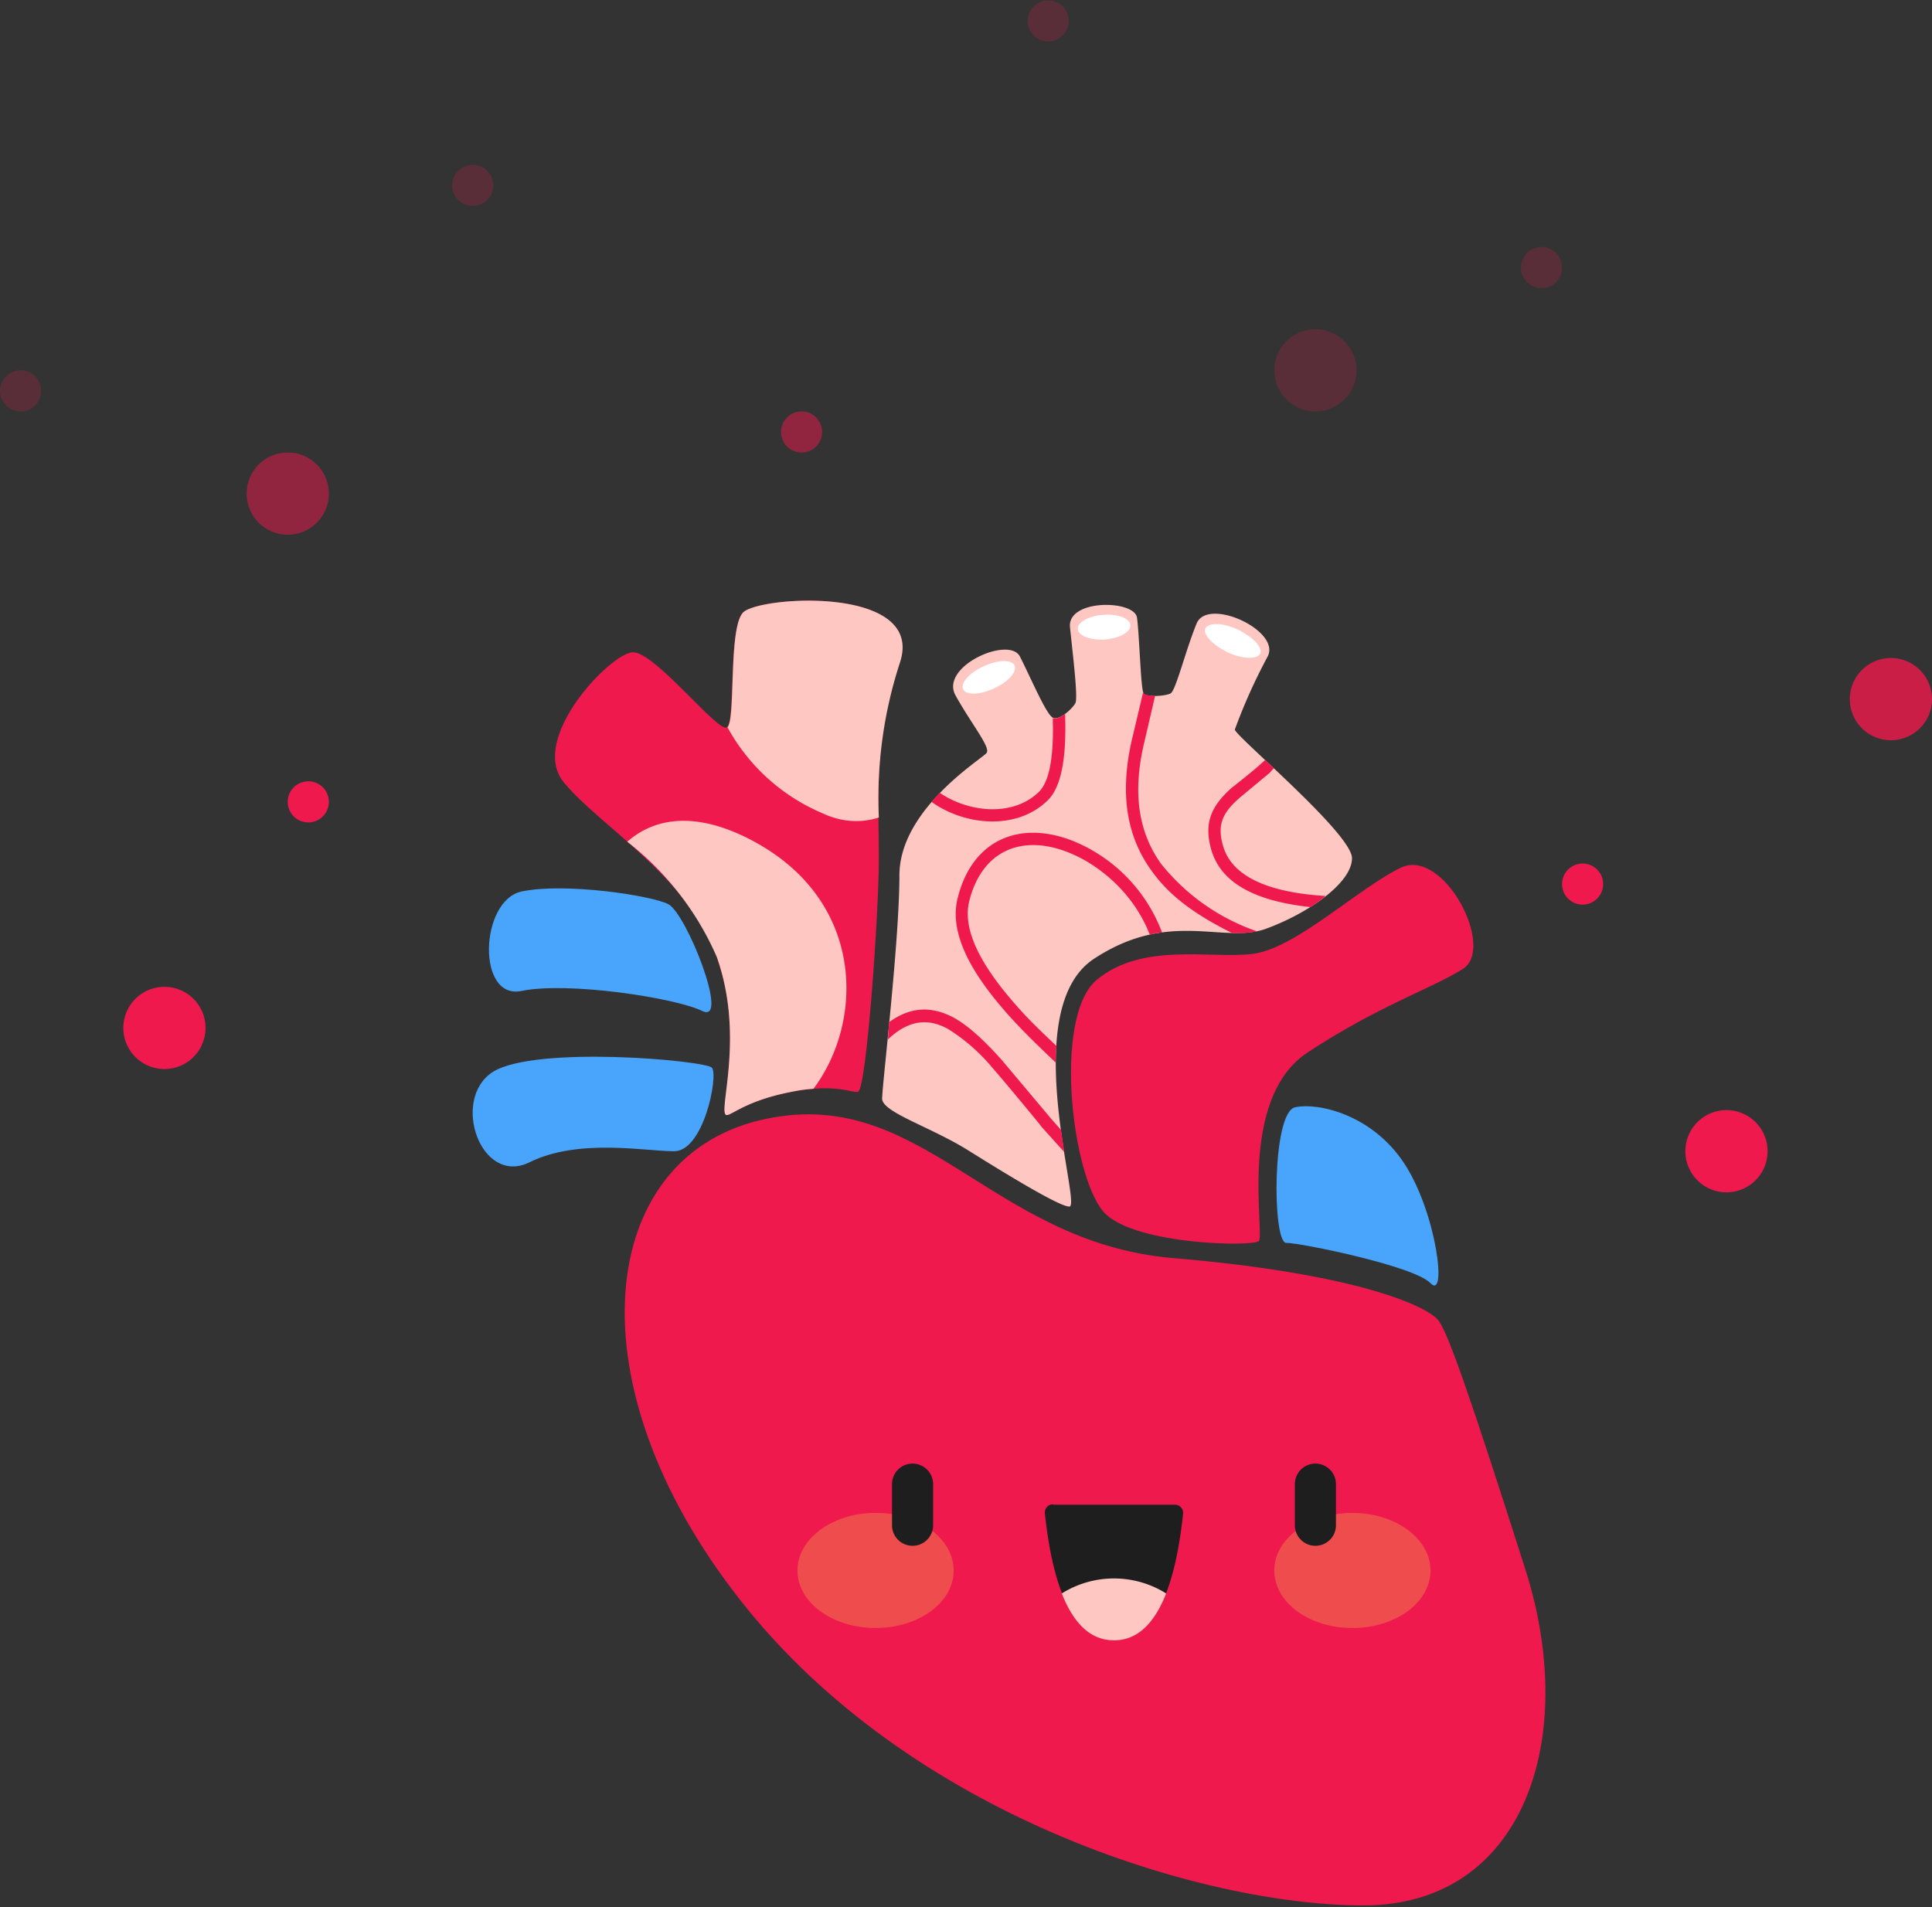 <svg width="470" height="464" fill="none" xmlns="http://www.w3.org/2000/svg">
  <rect width="100%" height="100%" fill="#333333" stroke="none"/>
  <path fill-rule="evenodd" clip-rule="evenodd" d="M313 302.4c3.3 0 31 5.6 35 9.8 4.1 4.3 1.5-17-6.3-29s-21-15-26.6-13.8c-5.7 1.1-5.6 33-2.2 33z" fill="#48A5FB"/>
  <path fill-rule="evenodd" clip-rule="evenodd" d="M306.2 302c1.7-1.2-5.4-34.7 12-46 17.4-11.4 29.5-15.2 37.6-20.2 8.2-5-4.5-29.6-15-24.7-10.4 5-25.6 19.7-36.1 21-10.6 1.2-27-2.9-38 6.4-10.8 9.3-5.7 49.6 2.4 57 8.1 7.4 35.4 7.8 37 6.5z" fill="#F0194D"/>
  <path fill-rule="evenodd" clip-rule="evenodd" d="M162.6 220c4.4 2.3 15 29.2 8.3 26-6.8-3.3-32.9-7.2-44-4.9-11 2.3-10.2-22 0-24.2 10.3-2.2 31.4.9 35.7 3.1zM173.2 259.8c1.6 1.9-2 20.3-9.2 20.3-7.2 0-23.3-3.2-35.2 2.7-11.9 5.8-19.2-15.4-8.9-22 10.3-6.5 51.8-2.8 53.3-1z" fill="#48A5FB"/>
  <path fill-rule="evenodd" clip-rule="evenodd" d="M331.7 463.6c39 0 52.6-40.6 39.3-82-13.2-41.4-18.5-56.6-20.9-60.1-2.3-3.5-19.6-11.6-64.7-15.4-45-3.8-61.4-43-100.7-33.5-39.3 9.5-46 64-4.7 116.6 41.2 52.7 112.6 74.4 151.7 74.4z" fill="#F0194D"/>
  <path fill-rule="evenodd" clip-rule="evenodd" d="M256.2 366.1h29.6a2 2 0 0 1 2 2.3C285.6 388.9 280 399 271 399s-14.6-10.2-16.8-30.7a2 2 0 0 1 2-2.3z" fill="#1E1E1E"/>
  <path fill-rule="evenodd" clip-rule="evenodd" d="M283.7 387.7c-3 7.6-7.2 11.4-12.7 11.4-5.5 0-9.7-3.8-12.7-11.4a23.9 23.9 0 0 1 25.4 0z" fill="#FFC7C2"/>
  <path fill-rule="evenodd" clip-rule="evenodd" d="M208.8 265.6c2-1.2 5-43 5-56.9 0-13.9-1.4-28.3 5-47.4 6.5-19-34.5-16.3-38.1-12.2-3.6 4.1-1.7 26.7-3.9 27.9-2.2 1.2-17.4-18.3-22.8-18.3-5.3 0-25.6 21.1-16.8 31.7 8.7 10.6 30.2 22.8 37.2 42.5 7 19.8 0 38.4 2.4 38.4 1.3 0 4.9-3.6 16-5.7s15 .6 16 0z" fill="#F0194D"/>
  <path fill-rule="evenodd" clip-rule="evenodd" d="M198 264.9c-1.6.1-3.3.3-5.2.7-11.1 2.1-14.7 5.7-16 5.7-2.5 0 4.6-18.6-2.4-38.4a71.8 71.8 0 0 0-21.8-28.1c6.8-6 16.8-7.3 29.8-.6 28 14.4 28 44 15.5 60.7zM177 176.9c2-2.1.2-23.8 3.7-27.8 3.6-4.1 44.6-6.8 38.2 12.2a106 106 0 0 0-5.1 37.6c-4.4 1.4-9.1 1.2-14.1-1.2A47.3 47.3 0 0 1 177 177zM260.3 293.5c2.4-1.5-12.5-48.1 5.8-60.2 18.4-12.1 31.3-3.6 41.8-7.3 10.4-3.8 21-11.2 21-17.2s-28.5-29.8-28.5-31.3a136 136 0 0 1 8-17.8c3.2-6.3-14.6-14.5-17.3-8-2.7 6.6-5 16.1-6.3 17-1.3.7-6 1-6.6 0-.7-1.1-1-14-1.6-18.4-.6-4.4-17-4.6-16.3 2.3.7 6.9 2 17.2 1.3 18.5-.8 1.4-3.9 4.3-5.5 3.5-1.6-.8-5.4-9.8-8-14.9-2.7-5-19.4 2.4-15.7 9.4 3.8 6.9 8.7 12.8 7.6 14.1-1 1.4-21.2 13.6-21.2 29.8 0 16.1-4.2 51-4.2 54.3 0 3.3 11.6 6.8 20.8 12.5 9.1 5.7 23.6 14.6 25 13.7z" fill="#FFC7C2"/>
  <path fill-rule="evenodd" clip-rule="evenodd" d="M216 253l.3-4.3c5.2-3.8 10.4-4 15.9-1 3.5 2 7.1 5.3 11.5 10.2l12.1 14.4 2.3 2.6.8 5.4-5.4-6c-.4-.6-9.5-11.6-12-14.4a44.9 44.9 0 0 0-10.8-9.5c-5-2.8-9.8-2.2-14.8 2.6zm10.6-57.9l2-2.2c7.3 4.9 17.9 5.8 24.1-.2 2.6-2.5 3.7-8.6 3.4-18 .8.3 2-.2 3-1 .4 11-1 18-4.3 21.1-7.4 7.2-19.9 6.2-28.2.3zm51.5-26.7v.2c.4.5 1.6.7 2.9.7l-2.6 11.2c-3 12.4-1.4 22 4 29.6a51.2 51.2 0 0 0 23.4 16.5c-2 .4-4 .5-6.1.4-9-4.5-15.2-9-19.6-15.2-6-8.3-7.8-18.7-4.7-32l2.7-11.4zm29.6 16.5l2.2 2-1.1 1.2-7.1 5.9c-4.4 3.8-5.6 6.7-4.2 11.7 2 7.2 10.3 11.4 25 12.3a43 43 0 0 1-3.7 2.7c-13.9-1.5-22-6.1-24.2-14.2-1.7-6.3 0-10.3 5-14.8.8-.6 5.7-4.5 7.2-5.9l1-.9zm-25 42c-1 0-2 .3-3 .5-2.9-7.5-8.6-14-16-18.2-12.7-7-24.4-3.8-27.9 10-1.8 7.2 3 16.4 13.4 27.6 2.3 2.5 5 5 7.8 7.7a71 71 0 0 0-.2 4c-3.6-3.4-6.9-6.6-9.8-9.7-11-11.8-16.2-21.9-14-30.4 4-15.9 18-19.7 32.2-11.8a38.7 38.7 0 0 1 17.5 20.3z" fill="#F0194D"/>
  <path d="M241.8 167.5c3.5-1.6 5.7-4.1 5-5.6-.7-1.5-4-1.4-7.5.2-3.5 1.6-5.7 4.1-5 5.6.7 1.5 4 1.4 7.5-.2zM268.8 155.6c3.5-.3 6.3-1.8 6.2-3.5-.1-1.6-3-2.8-6.6-2.5-3.5.2-6.3 1.8-6.2 3.4.1 1.7 3 2.8 6.6 2.6zM298.6 158.7c3.7 1.7 7.2 1.8 8 .3.6-1.5-1.8-4-5.4-5.8-3.7-1.7-7.2-1.8-8-.3-.6 1.5 1.8 4 5.4 5.8z" fill="#fff"/>
  <path d="M329 396.1c10.5 0 19-6.2 19-14 0-7.7-8.5-14-19-14s-19 6.3-19 14c0 7.8 8.5 14 19 14zM213 396.1c10.5 0 19-6.2 19-14 0-7.7-8.5-14-19-14s-19 6.3-19 14c0 7.8 8.5 14 19 14z" fill="#EF4D4D"/>
  <path d="M227 361.1a5 5 0 0 0-10 0v10a5 5 0 1 0 10 0v-10zM325 361.1a5 5 0 0 0-10 0v10a5 5 0 1 0 10 0v-10z" fill="#1E1E1E"/>
  <path d="M420 290.1a10 10 0 1 0 0-20 10 10 0 0 0 0 20zM385 220.1a5 5 0 1 0 0-10 5 5 0 0 0 0 10z" fill="#F0194D"/>
  <path opacity=".8" d="M460 180.1a10 10 0 1 0 0-20 10 10 0 0 0 0 20z" fill="#F0194D"/>
  <path opacity=".2" d="M320 100.1a10 10 0 1 0 0-20 10 10 0 0 0 0 20z" fill="#F0194D"/>
  <path d="M75 200.1a5 5 0 1 0 0-10 5 5 0 0 0 0 10zM40 260.1a10 10 0 1 0 0-20 10 10 0 0 0 0 20z" fill="#F0194D"/>
  <path opacity=".2" d="M5 100.1a5 5 0 1 0 0-10 5 5 0 0 0 0 10zM115 50.1a5 5 0 1 0 0-10 5 5 0 0 0 0 10z" fill="#F0194D"/>
  <path opacity=".5" d="M70 130.1a10 10 0 1 0 0-20 10 10 0 0 0 0 20zM195 110.1a5 5 0 1 0 0-10 5 5 0 0 0 0 10z" fill="#F0194D"/>
  <path opacity=".2" d="M255 10.1a5 5 0 1 0 0-10 5 5 0 0 0 0 10zM375 70.1a5 5 0 1 0 0-10 5 5 0 0 0 0 10z" fill="#F0194D"/>
</svg>
